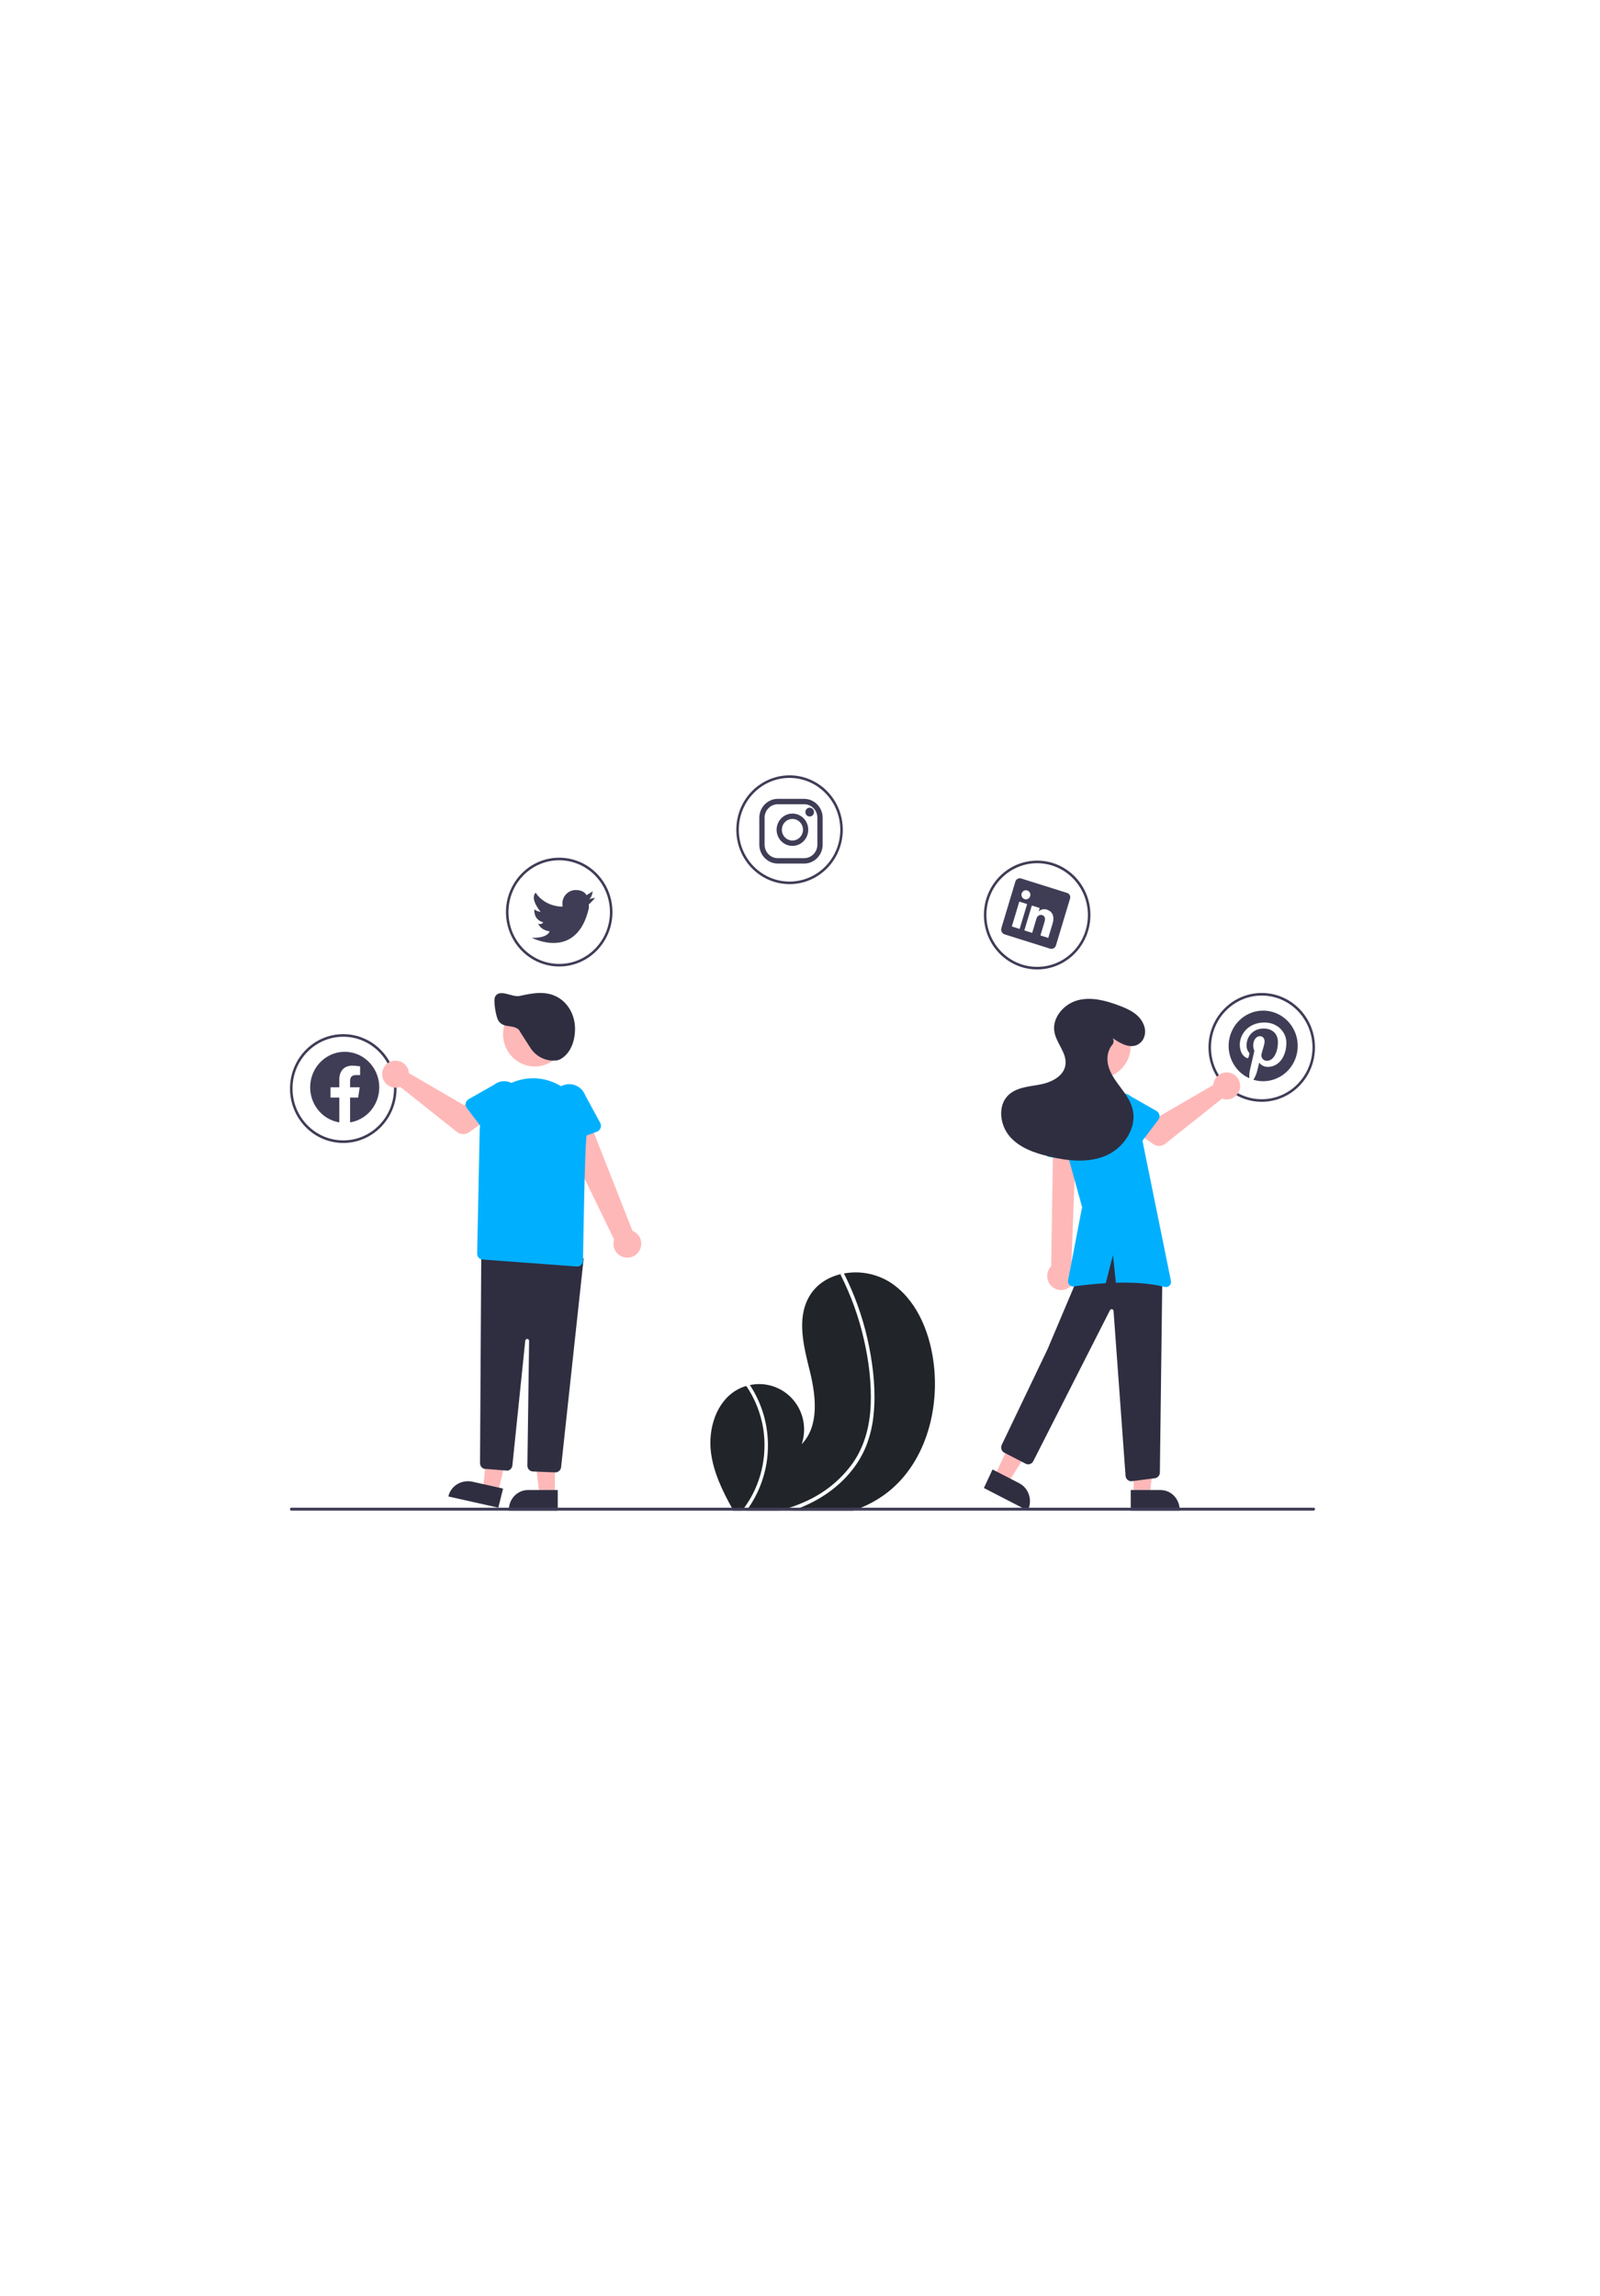 <?xml version="1.0" encoding="UTF-8"?>
<svg width="320px" height="459px" viewBox="0 0 320 459" version="1.1" xmlns="http://www.w3.org/2000/svg" xmlns:xlink="http://www.w3.org/1999/xlink">
    <title>Artboard</title>
    <defs>
        <filter id="filter-1">
            <feColorMatrix in="SourceGraphic" type="matrix" values="0 0 0 0 0.756 0 0 0 0 0.83 0 0 0 0 0.98 0 0 0 1 0"></feColorMatrix>
        </filter>
        <rect id="path-2" x="0" y="0" width="1026" height="459"></rect>
    </defs>
    <g id="Artboard" stroke="none" stroke-width="1" fill="none" fill-rule="evenodd">
        <g id="Group-13-Copy" transform="translate(-361, -0)">
            <g filter="url(#filter-1)" id="Group-7">
                <g transform="translate(0, -0)" id="Rectangle-Copy-14">
                    <mask id="mask-3" fill="white">
                        <use xlink:href="#path-2"></use>
                    </mask>
                    <use id="Mask" fill="#FFFFFF" xlink:href="#path-2"></use>
                </g>
            </g>
            <g id="undraw_Social_media_re_w12q-Copy" transform="translate(419, 155)">
                <path d="M118.964,143.758 C117.432,144.868 115.772,145.783 114.02,146.485 C113.561,146.67 113.1,146.843 112.631,147 L88.683,147 C88.586,146.83 88.492,146.657 88.395,146.485 C86.452,142.969 84.69,139.318 84.191,135.346 C83.592,130.579 85.272,125.18 89.425,122.837 C89.969,122.531 90.545,122.287 91.143,122.11 C91.391,122.033 91.643,121.971 91.898,121.917 C95.068,121.206 98.371,122.28 100.535,124.727 C102.7,127.173 103.389,130.61 102.338,133.715 C105.859,130.066 105.201,124.149 103.988,119.204 C102.772,114.258 101.298,108.753 103.774,104.311 C105.148,101.839 107.567,100.306 110.28,99.687 C110.364,99.669 110.448,99.651 110.53,99.636 C113.764,98.974 117.127,99.569 119.945,101.303 C125.136,104.607 127.8,110.877 128.665,117.016 C130.059,126.896 126.974,137.921 118.964,143.758 Z" id="Path" fill="#212429" fill-rule="nonzero"></path>
                <path d="M93.63,124.89 C95.439,128.857 96.016,133.347 95.276,137.695 C94.717,140.883 93.485,143.889 91.676,146.48 C91.553,146.657 91.428,146.831 91.3,147 L90.407,147 C90.545,146.831 90.679,146.657 90.807,146.48 C94.131,142.011 95.526,136.221 94.643,130.569 C94.124,127.426 92.925,124.459 91.144,121.911 C91.377,121.833 91.615,121.771 91.856,121.716 C92.534,122.715 93.127,123.777 93.63,124.89 Z" id="Path" fill="#FFFFFF" fill-rule="nonzero"></path>
                <path d="M116.717,127.815 C116.513,130.006 115.997,132.155 115.184,134.195 C114.434,135.999 113.424,137.68 112.187,139.18 C109.661,142.276 106.318,144.606 102.688,146.155 C102.424,146.269 102.157,146.378 101.887,146.482 C101.419,146.668 100.946,146.839 100.47,147 L97.893,147 C98.501,146.845 99.107,146.671 99.704,146.482 C101.126,146.031 102.513,145.474 103.853,144.816 C107.262,143.17 110.221,140.698 112.472,137.615 C114.886,134.221 115.952,130.14 116.135,125.991 C116.328,121.553 115.761,117.034 114.766,112.714 C113.751,108.287 112.208,104.003 110.17,99.958 C110.075,99.768 110.143,99.536 110.325,99.43 C110.398,99.38 110.488,99.361 110.574,99.378 C110.66,99.4 110.731,99.461 110.767,99.544 C111.019,100.044 111.266,100.544 111.503,101.049 C113.478,105.262 114.933,109.707 115.835,114.284 C116.707,118.7 117.175,123.32 116.717,127.815 Z" id="Path" fill="#FFFFFF" fill-rule="nonzero"></path>
                <path d="M10.653,73.5 C4.77,73.5 0,68.63 0,62.622 C0,56.614 4.77,51.744 10.653,51.744 C16.537,51.744 21.306,56.614 21.306,62.622 C21.3,68.627 16.534,73.493 10.653,73.5 L10.653,73.5 Z M10.653,52.262 C5.05,52.262 0.507,56.9 0.507,62.622 C0.507,68.344 5.05,72.982 10.653,72.982 C16.256,72.982 20.799,68.344 20.799,62.622 C20.793,56.903 16.254,52.268 10.653,52.262 Z" id="Shape" fill="#3F3D56" fill-rule="nonzero"></path>
                <path d="M53.841,38.22 C49.533,38.22 45.648,35.57 43.999,31.505 C42.351,27.44 43.262,22.761 46.309,19.65 C49.355,16.539 53.937,15.609 57.918,17.292 C61.899,18.976 64.494,22.942 64.494,27.342 C64.488,33.347 59.722,38.213 53.841,38.22 Z M53.841,16.982 C48.238,16.982 43.696,21.621 43.696,27.342 C43.696,33.064 48.238,37.702 53.841,37.702 C59.445,37.702 63.987,33.064 63.987,27.342 C63.981,21.623 59.442,16.989 53.841,16.982 L53.841,16.982 Z" id="Shape" fill="#3F3D56" fill-rule="nonzero"></path>
                <path d="M99.909,21.756 C95.6,21.756 91.716,19.106 90.067,15.041 C88.418,10.976 89.329,6.297 92.376,3.186 C95.423,0.075 100.005,-0.855 103.986,0.828 C107.966,2.512 110.562,6.478 110.562,10.878 C110.555,16.883 105.79,21.749 99.909,21.756 Z M99.909,0.518 C94.306,0.518 89.763,5.157 89.763,10.878 C89.763,16.6 94.306,21.238 99.909,21.238 C105.512,21.238 110.055,16.6 110.055,10.878 C110.048,5.159 105.51,0.525 99.909,0.518 L99.909,0.518 Z" id="Shape" fill="#3F3D56" fill-rule="nonzero"></path>
                <path d="M149.431,38.808 C143.548,38.808 138.778,33.938 138.778,27.93 C138.778,21.922 143.548,17.052 149.431,17.052 C155.315,17.052 160.084,21.922 160.084,27.93 C160.078,33.935 155.312,38.801 149.431,38.808 L149.431,38.808 Z M149.431,17.57 C143.828,17.57 139.285,22.208 139.285,27.93 C139.285,33.652 143.828,38.29 149.431,38.29 C155.035,38.29 159.577,33.652 159.577,27.93 C159.571,22.211 155.032,17.576 149.431,17.57 L149.431,17.57 Z" id="Shape" fill="#3F3D56" fill-rule="nonzero"></path>
                <path d="M194.347,65.268 C188.463,65.268 183.694,60.398 183.694,54.39 C183.694,48.382 188.463,43.512 194.347,43.512 C200.23,43.512 205,48.382 205,54.39 C204.993,60.395 200.228,65.261 194.347,65.268 Z M194.347,44.03 C188.744,44.03 184.201,48.668 184.201,54.39 C184.201,60.112 188.744,64.75 194.347,64.75 C199.95,64.75 204.493,60.112 204.493,54.39 C204.486,48.671 199.948,44.036 194.347,44.03 L194.347,44.03 Z" id="Shape" fill="#3F3D56" fill-rule="nonzero"></path>
                <path d="M59.772,24.739 L61.039,24.481 C61.039,24.481 59.975,25.694 59.772,25.771 L59.772,25.771 C59.754,26.029 59.754,26.288 59.772,26.546 C57.34,37.18 48.371,32.482 48.371,32.482 C51.639,32.56 51.918,31.192 51.918,31.192 C50.018,30.908 49.638,29.643 49.638,29.643 C49.991,29.833 50.427,29.722 50.651,29.385 C48.599,28.843 48.878,26.804 48.878,26.804 C49.243,27.073 49.671,27.242 50.119,27.294 C49.891,27.01 47.965,24.661 49.131,23.448 C49.131,23.448 50.55,26.029 54.274,26.262 L54.528,26.21 C54.485,26.024 54.468,25.833 54.477,25.642 C54.477,24.145 55.668,22.932 57.137,22.932 C58.911,22.932 59.291,23.964 59.291,23.964 L60.558,23.19 C60.533,23.19 60.406,24.481 59.772,24.739 Z" id="Path" fill="#3F3D56" fill-rule="nonzero"></path>
                <polygon id="Path" fill="#FFB8B8" fill-rule="nonzero" points="141.081 139.728 143.818 141.12 150.295 130.827 146.256 128.772"></polygon>
                <path d="M140.506,138.768 L145.863,141.531 L145.863,141.531 C146.769,141.998 147.461,142.824 147.787,143.828 C148.113,144.832 148.047,145.931 147.603,146.883 L147.549,147 L138.778,142.477 L140.506,138.768 Z" id="Path" fill="#2F2E41" fill-rule="nonzero"></path>
                <polygon id="Path" fill="#FFB8B8" fill-rule="nonzero" points="168.722 144.648 171.844 144.648 173.329 132.3 168.722 132.3"></polygon>
                <path d="M168.146,142.884 L174.125,142.884 L174.125,142.884 C175.136,142.884 176.105,143.304 176.819,144.051 C177.534,144.799 177.935,145.813 177.935,146.87 L177.935,147 L168.146,147 L168.146,142.884 Z" id="Path" fill="#2F2E41" fill-rule="nonzero"></path>
                <ellipse id="Oval" fill="#FFB8B8" fill-rule="nonzero" cx="161.812" cy="54.096" rx="6.334" ry="6.468"></ellipse>
                <path d="M168.242,141.12 C167.634,141.119 167.134,140.626 167.108,140 L164.71,107.103 C164.704,106.926 164.583,106.775 164.415,106.736 C164.247,106.696 164.075,106.778 163.995,106.935 L148.653,137.119 C148.364,137.682 147.692,137.905 147.138,137.623 L142.861,135.419 C142.303,135.13 142.075,134.431 142.35,133.853 L151.505,114.736 L157.568,100.417 C159.908,95.666 162.394,93.217 165.166,92.932 C168.01,92.639 171.047,94.654 174.453,99.093 L174.48,99.129 L174.48,99.175 L173.975,139.36 C173.976,139.965 173.529,140.471 172.944,140.525 L168.353,141.115 C168.316,141.118 168.279,141.12 168.242,141.12 Z" id="Path" fill="#2F2E41" fill-rule="nonzero"></path>
                <path d="M155.658,102.474 C156.347,102.041 156.813,101.321 156.929,100.506 C157.046,99.691 156.801,98.866 156.262,98.252 L157.205,72.912 L152.62,73.493 L152.233,98.145 C151.257,99.158 151.18,100.752 152.054,101.856 C152.928,102.96 154.476,103.226 155.658,102.474 L155.658,102.474 Z" id="Path" fill="#FFB8B8" fill-rule="nonzero"></path>
                <path d="M158.139,77.02 L151.963,76.323 C151.607,76.283 151.287,76.091 151.085,75.798 C150.883,75.504 150.82,75.138 150.912,74.795 L152.507,68.848 C152.73,66.99 154.425,65.662 156.296,65.879 C158.168,66.096 159.51,67.775 159.297,69.634 L159.508,75.764 C159.52,76.12 159.376,76.462 159.113,76.704 C158.85,76.945 158.494,77.06 158.139,77.02 L158.139,77.02 Z" id="Path" fill="#00B0FF" fill-rule="nonzero"></path>
                <path d="M184.725,61.477 C184.694,61.616 184.673,61.757 184.664,61.9 L173.668,68.29 L170.995,66.74 L168.146,70.498 L172.613,73.705 C173.354,74.237 174.355,74.213 175.07,73.645 L186.408,64.633 C187.456,65.024 188.634,64.721 189.368,63.872 C190.101,63.023 190.237,61.805 189.708,60.814 C189.179,59.823 188.097,59.264 186.989,59.411 C185.882,59.559 184.98,60.381 184.725,61.477 L184.725,61.477 Z" id="Path" fill="#FFB8B8" fill-rule="nonzero"></path>
                <path d="M173.661,68.87 L170.058,73.625 C169.85,73.899 169.536,74.067 169.197,74.086 C168.858,74.105 168.528,73.973 168.292,73.724 L164.213,69.411 C162.802,68.291 162.548,66.22 163.645,64.782 C164.742,63.343 166.775,63.08 168.191,64.193 L173.307,67.106 C173.603,67.275 173.813,67.567 173.881,67.906 C173.949,68.244 173.869,68.597 173.661,68.87 L173.661,68.87 Z" id="Path" fill="#00B0FF" fill-rule="nonzero"></path>
                <path d="M176.187,101.066 L169.338,67.376 C168.661,64.048 165.5,61.856 162.181,62.415 L159.897,62.799 C158.295,63.069 156.864,63.971 155.919,65.306 L155.919,65.306 C154.415,67.433 153.945,70.134 154.642,72.652 L158.422,86.316 L155.616,100.955 C155.553,101.284 155.651,101.624 155.88,101.867 C156.109,102.111 156.44,102.227 156.769,102.18 C158.174,101.977 160.489,101.687 163.149,101.529 L164.589,95.917 L165.175,101.44 C168.442,101.348 171.988,101.509 174.914,102.277 C175.258,102.37 175.625,102.276 175.884,102.03 C176.144,101.783 176.258,101.419 176.187,101.066 Z" id="Path" fill="#00B0FF" fill-rule="nonzero"></path>
                <path d="M164.554,52.549 C166.148,53.67 168.241,54.822 169.869,53.628 C170.938,52.845 171.275,51.394 170.841,50.12 C170.062,47.83 167.92,46.822 165.872,46.049 C163.209,45.044 160.31,44.245 157.561,44.965 C154.812,45.684 152.383,48.418 152.879,51.287 C153.278,53.594 155.397,55.514 155.096,57.836 C154.793,60.174 152.234,61.405 149.974,61.822 C147.715,62.24 145.186,62.374 143.563,64.042 C141.491,66.168 142.008,69.97 143.958,72.215 C145.907,74.46 148.848,75.478 151.698,76.17 C155.475,77.087 159.559,77.569 163.146,76.047 C166.732,74.526 169.523,70.43 168.484,66.59 C168.046,64.968 167.012,63.597 166.013,62.262 C165.013,60.927 164.002,59.532 163.621,57.894 C163.303,56.529 163.538,54.945 164.419,53.921 C164.748,53.554 164.808,53.01 164.569,52.576 L164.554,52.549 Z" id="Path" fill="#2F2E41" fill-rule="nonzero"></path>
                <path d="M102.836,5.782 C104.292,5.786 105.471,6.99 105.475,8.477 L105.475,13.867 C105.471,15.354 104.292,16.558 102.836,16.562 L97.557,16.562 C96.102,16.558 94.922,15.354 94.918,13.867 L94.918,8.477 C94.922,6.99 96.102,5.786 97.557,5.782 L102.836,5.782 M102.836,4.704 L97.557,4.704 C95.519,4.71 93.868,6.396 93.862,8.477 L93.862,13.867 C93.868,15.948 95.519,17.634 97.557,17.64 L102.836,17.64 C104.874,17.634 106.525,15.948 106.531,13.867 L106.531,8.477 C106.525,6.396 104.874,4.71 102.836,4.704 L102.836,4.704 Z" id="Shape" fill="#3F3D56" fill-rule="nonzero"></path>
                <path d="M103.938,8.232 C103.461,8.231 103.075,7.836 103.076,7.349 C103.076,6.862 103.463,6.468 103.94,6.468 C104.416,6.468 104.803,6.862 104.803,7.349 C104.804,7.836 104.418,8.231 103.941,8.232 C103.94,8.232 103.939,8.232 103.938,8.232 Z" id="Path" fill="#3F3D56" fill-rule="nonzero"></path>
                <path d="M100.485,8.722 C101.651,8.722 102.596,9.687 102.596,10.878 C102.596,12.069 101.651,13.034 100.485,13.034 C99.318,13.034 98.373,12.069 98.373,10.878 C98.373,9.687 99.318,8.722 100.485,8.722 M100.485,7.644 C99.204,7.644 98.049,8.432 97.559,9.64 C97.068,10.849 97.339,12.24 98.245,13.165 C99.151,14.09 100.513,14.366 101.697,13.866 C102.88,13.365 103.652,12.186 103.652,10.878 C103.652,9.092 102.234,7.644 100.485,7.644 L100.485,7.644 Z" id="Shape" fill="#3F3D56" fill-rule="nonzero"></path>
                <polygon id="Path" fill="#FFB8B8" fill-rule="nonzero" points="41.598 143.472 38.581 142.747 39.887 130.536 44.34 131.606"></polygon>
                <path d="M41.666,146.412 L31.671,144.171 L31.701,144.051 C31.944,143.069 32.587,142.22 33.489,141.689 C34.39,141.158 35.476,140.99 36.508,141.221 L36.508,141.221 L42.612,142.59 L41.666,146.412 Z" id="Path" fill="#2F2E41" fill-rule="nonzero"></path>
                <polygon id="Path" fill="#FFB8B8" fill-rule="nonzero" points="52.977 143.472 49.856 143.472 48.371 131.124 52.978 131.124"></polygon>
                <path d="M53.553,147 L43.764,147 L43.764,146.87 C43.764,145.813 44.165,144.799 44.88,144.051 C45.595,143.304 46.564,142.884 47.574,142.884 L47.575,142.884 L53.553,142.884 L53.553,147 Z" id="Path" fill="#2F2E41" fill-rule="nonzero"></path>
                <path d="M69.845,95.089 C70.273,94.391 70.369,93.539 70.11,92.763 C69.85,91.986 69.26,91.365 68.498,91.066 L59.266,67.62 L54.129,70.743 L64.82,92.807 C64.394,94.151 65.038,95.601 66.32,96.183 C67.602,96.765 69.117,96.295 69.845,95.089 L69.845,95.089 Z" id="Path" fill="#FFB8B8" fill-rule="nonzero"></path>
                <path d="M61.384,71.24 L55.53,73.423 C55.193,73.548 54.818,73.52 54.503,73.345 C54.189,73.17 53.965,72.866 53.891,72.512 L52.609,66.379 C51.963,64.588 52.877,62.609 54.653,61.952 C56.429,61.296 58.398,62.211 59.055,63.998 L62.039,69.475 C62.212,69.792 62.239,70.169 62.113,70.508 C61.987,70.848 61.721,71.115 61.384,71.24 L61.384,71.24 Z" id="Path" fill="#00B0FF" fill-rule="nonzero"></path>
                <path d="M53.076,139.356 C53.061,139.356 53.045,139.356 53.03,139.355 L48.584,139.175 C47.959,139.153 47.467,138.626 47.479,137.991 L47.82,113.071 C47.823,112.863 47.664,112.689 47.459,112.677 C47.254,112.664 47.076,112.818 47.054,113.025 L44.475,137.973 C44.42,138.495 44.03,138.916 43.52,139.003 L43.504,139.006 L39.33,138.673 C38.997,138.724 38.659,138.625 38.404,138.402 C38.149,138.178 38.004,137.853 38.006,137.511 L38.255,95.256 L58.736,96.571 L54.22,138.315 C54.155,138.907 53.662,139.354 53.076,139.356 Z" id="Path" fill="#2F2E41" fill-rule="nonzero"></path>
                <ellipse id="Oval" fill="#FFB8B8" fill-rule="nonzero" cx="48.947" cy="51.744" rx="6.334" ry="6.468"></ellipse>
                <path d="M57.458,98.196 C57.43,98.196 57.401,98.195 57.372,98.193 L38.494,96.796 C37.885,96.751 37.417,96.231 37.43,95.613 L37.928,71.63 C37.837,67.621 39.946,63.89 43.407,61.936 C46.868,59.981 51.114,60.124 54.439,62.307 C57.765,64.491 59.623,68.355 59.269,72.35 C58.939,76.046 58.676,92.193 58.604,97.054 C58.594,97.687 58.084,98.195 57.458,98.196 L57.458,98.196 Z" id="Path" fill="#00B0FF" fill-rule="nonzero"></path>
                <path d="M23.73,59.125 C23.761,59.264 23.782,59.405 23.791,59.548 L34.787,65.938 L37.46,64.388 L40.309,68.146 L35.842,71.353 C35.101,71.885 34.1,71.861 33.385,71.293 L22.047,62.281 C20.999,62.672 19.821,62.369 19.087,61.52 C18.354,60.671 18.218,59.453 18.747,58.462 C19.276,57.471 20.358,56.912 21.466,57.059 C22.573,57.207 23.475,58.029 23.73,59.125 L23.73,59.125 Z" id="Path" fill="#FFB8B8" fill-rule="nonzero"></path>
                <path d="M35.15,65.553 C35.218,65.214 35.428,64.922 35.724,64.753 L40.842,61.84 C42.257,60.728 44.289,60.992 45.386,62.43 C46.482,63.868 46.229,65.937 44.82,67.058 L40.74,71.372 C40.505,71.621 40.174,71.753 39.835,71.734 C39.496,71.715 39.181,71.547 38.974,71.273 L35.37,66.517 C35.162,66.244 35.082,65.891 35.15,65.553 L35.15,65.553 Z" id="Path" fill="#00B0FF" fill-rule="nonzero"></path>
                <path d="M52.636,57.036 C50.719,57.021 48.944,55.974 47.934,54.262 C47.88,54.174 47.585,53.719 47.243,53.192 C46.284,51.712 46.059,51.36 46.04,51.308 C45.78,50.604 44.956,50.333 44.31,50.228 C44.189,50.209 44.067,50.192 43.944,50.174 C43.035,50.046 42.094,49.914 41.579,48.864 C41.201,48.094 40.582,44.956 41.057,44.189 C41.653,43.228 42.796,43.54 43.902,43.842 C44.61,44.035 45.341,44.235 45.925,44.107 C48.452,43.555 51.316,42.929 53.846,44.547 C55.859,45.835 57.07,48.266 57.006,50.893 C56.937,53.714 55.766,55.941 53.873,56.85 L53.478,56.97 L53.257,56.999 C53.051,57.024 52.844,57.036 52.636,57.036 L52.636,57.036 Z" id="Path" fill="#2F2E41" fill-rule="nonzero"></path>
                <path d="M194.637,47.04 C191.366,47.04 188.543,49.381 187.872,52.649 C187.202,55.917 188.867,59.217 191.863,60.557 C191.834,60.015 191.874,59.47 191.983,58.938 C192.116,58.365 192.872,55.093 192.872,55.093 C192.721,54.742 192.645,54.362 192.65,53.978 C192.65,52.933 193.242,52.151 193.983,52.151 C194.612,52.151 194.914,52.633 194.914,53.21 C194.914,53.855 194.51,54.819 194.303,55.713 C194.22,56.049 194.298,56.406 194.513,56.674 C194.729,56.942 195.057,57.089 195.396,57.071 C196.704,57.071 197.586,55.354 197.586,53.32 C197.586,51.774 196.565,50.618 194.711,50.618 C192.616,50.618 191.308,52.214 191.308,53.997 C191.287,54.5 191.45,54.992 191.764,55.38 C191.877,55.475 191.917,55.634 191.863,55.773 C191.829,55.902 191.755,56.214 191.721,56.34 C191.709,56.417 191.661,56.484 191.593,56.519 C191.524,56.554 191.443,56.553 191.375,56.517 C190.41,56.113 189.959,55.036 189.959,53.821 C189.959,51.818 191.616,49.415 194.899,49.415 C197.537,49.415 199.274,51.364 199.274,53.455 C199.274,56.224 197.765,58.29 195.544,58.29 C194.797,58.29 194.097,57.877 193.856,57.411 C193.856,57.411 193.455,59.036 193.369,59.351 C193.209,59.886 192.975,60.395 192.674,60.863 C195.271,61.645 198.075,60.809 199.851,58.723 C201.626,56.637 202.045,53.685 200.923,51.171 C199.801,48.656 197.344,47.042 194.637,47.04 L194.637,47.04 Z" id="Path" fill="#3F3D56" fill-rule="nonzero"></path>
                <path d="M155.398,23.502 L146.278,20.637 C146.045,20.551 145.788,20.563 145.563,20.671 C145.339,20.779 145.166,20.974 145.083,21.212 L142.271,30.545 C142.127,31.071 142.41,31.62 142.916,31.795 L152.033,34.659 C152.539,34.796 153.058,34.493 153.198,33.978 L156.01,24.645 C156.085,24.411 156.062,24.155 155.946,23.939 C155.83,23.722 155.632,23.564 155.398,23.502 L155.398,23.502 Z M145.929,30.708 L144.364,30.217 L145.861,25.247 L147.427,25.738 L145.929,30.708 Z M146.926,24.754 L146.915,24.75 C146.447,24.6 146.186,24.091 146.332,23.613 C146.478,23.134 146.975,22.867 147.444,23.014 C147.913,23.161 148.177,23.668 148.034,24.147 C147.891,24.627 147.396,24.898 146.926,24.754 L146.926,24.754 Z M151.651,32.506 L150.085,32.014 L150.904,29.296 C151.1,28.645 151.006,28.129 150.44,27.951 C150.076,27.84 149.683,27.975 149.46,28.289 C149.38,28.402 149.321,28.529 149.287,28.664 L148.434,31.495 L146.869,31.004 L148.366,26.033 L149.932,26.525 L149.723,27.217 C150.168,26.795 150.803,26.656 151.379,26.852 C152.406,27.175 152.975,28.111 152.526,29.602 L151.651,32.506 Z" id="Shape" fill="#3F3D56" fill-rule="nonzero"></path>
                <path d="M17.851,62.37 C17.85,58.594 14.972,55.479 11.302,55.282 C7.631,55.085 4.453,57.875 4.069,61.631 C3.686,65.386 6.231,68.793 9.862,69.383 L9.862,64.423 L8.107,64.423 L8.107,62.37 L9.862,62.37 L9.862,60.806 C9.862,59.027 10.893,58.043 12.472,58.043 C12.99,58.051 13.507,58.097 14.019,58.182 L14.019,59.929 L13.147,59.929 C12.289,59.929 12.021,60.476 12.021,61.039 L12.021,62.37 L13.937,62.37 L13.631,64.423 L12.021,64.423 L12.021,69.384 C15.379,68.838 17.851,65.863 17.851,62.37 L17.851,62.37 Z" id="Path" fill="#3F3D56"></path>
                <path d="M205,146.706 C205,146.868 204.886,147 204.746,147 L0.254,147 C0.114,147 0,146.868 0,146.706 C0,146.544 0.114,146.412 0.254,146.412 L204.746,146.412 C204.886,146.412 205,146.544 205,146.706 Z" id="Path" fill="#3F3D56" fill-rule="nonzero"></path>
            </g>
        </g>
    </g>
</svg>